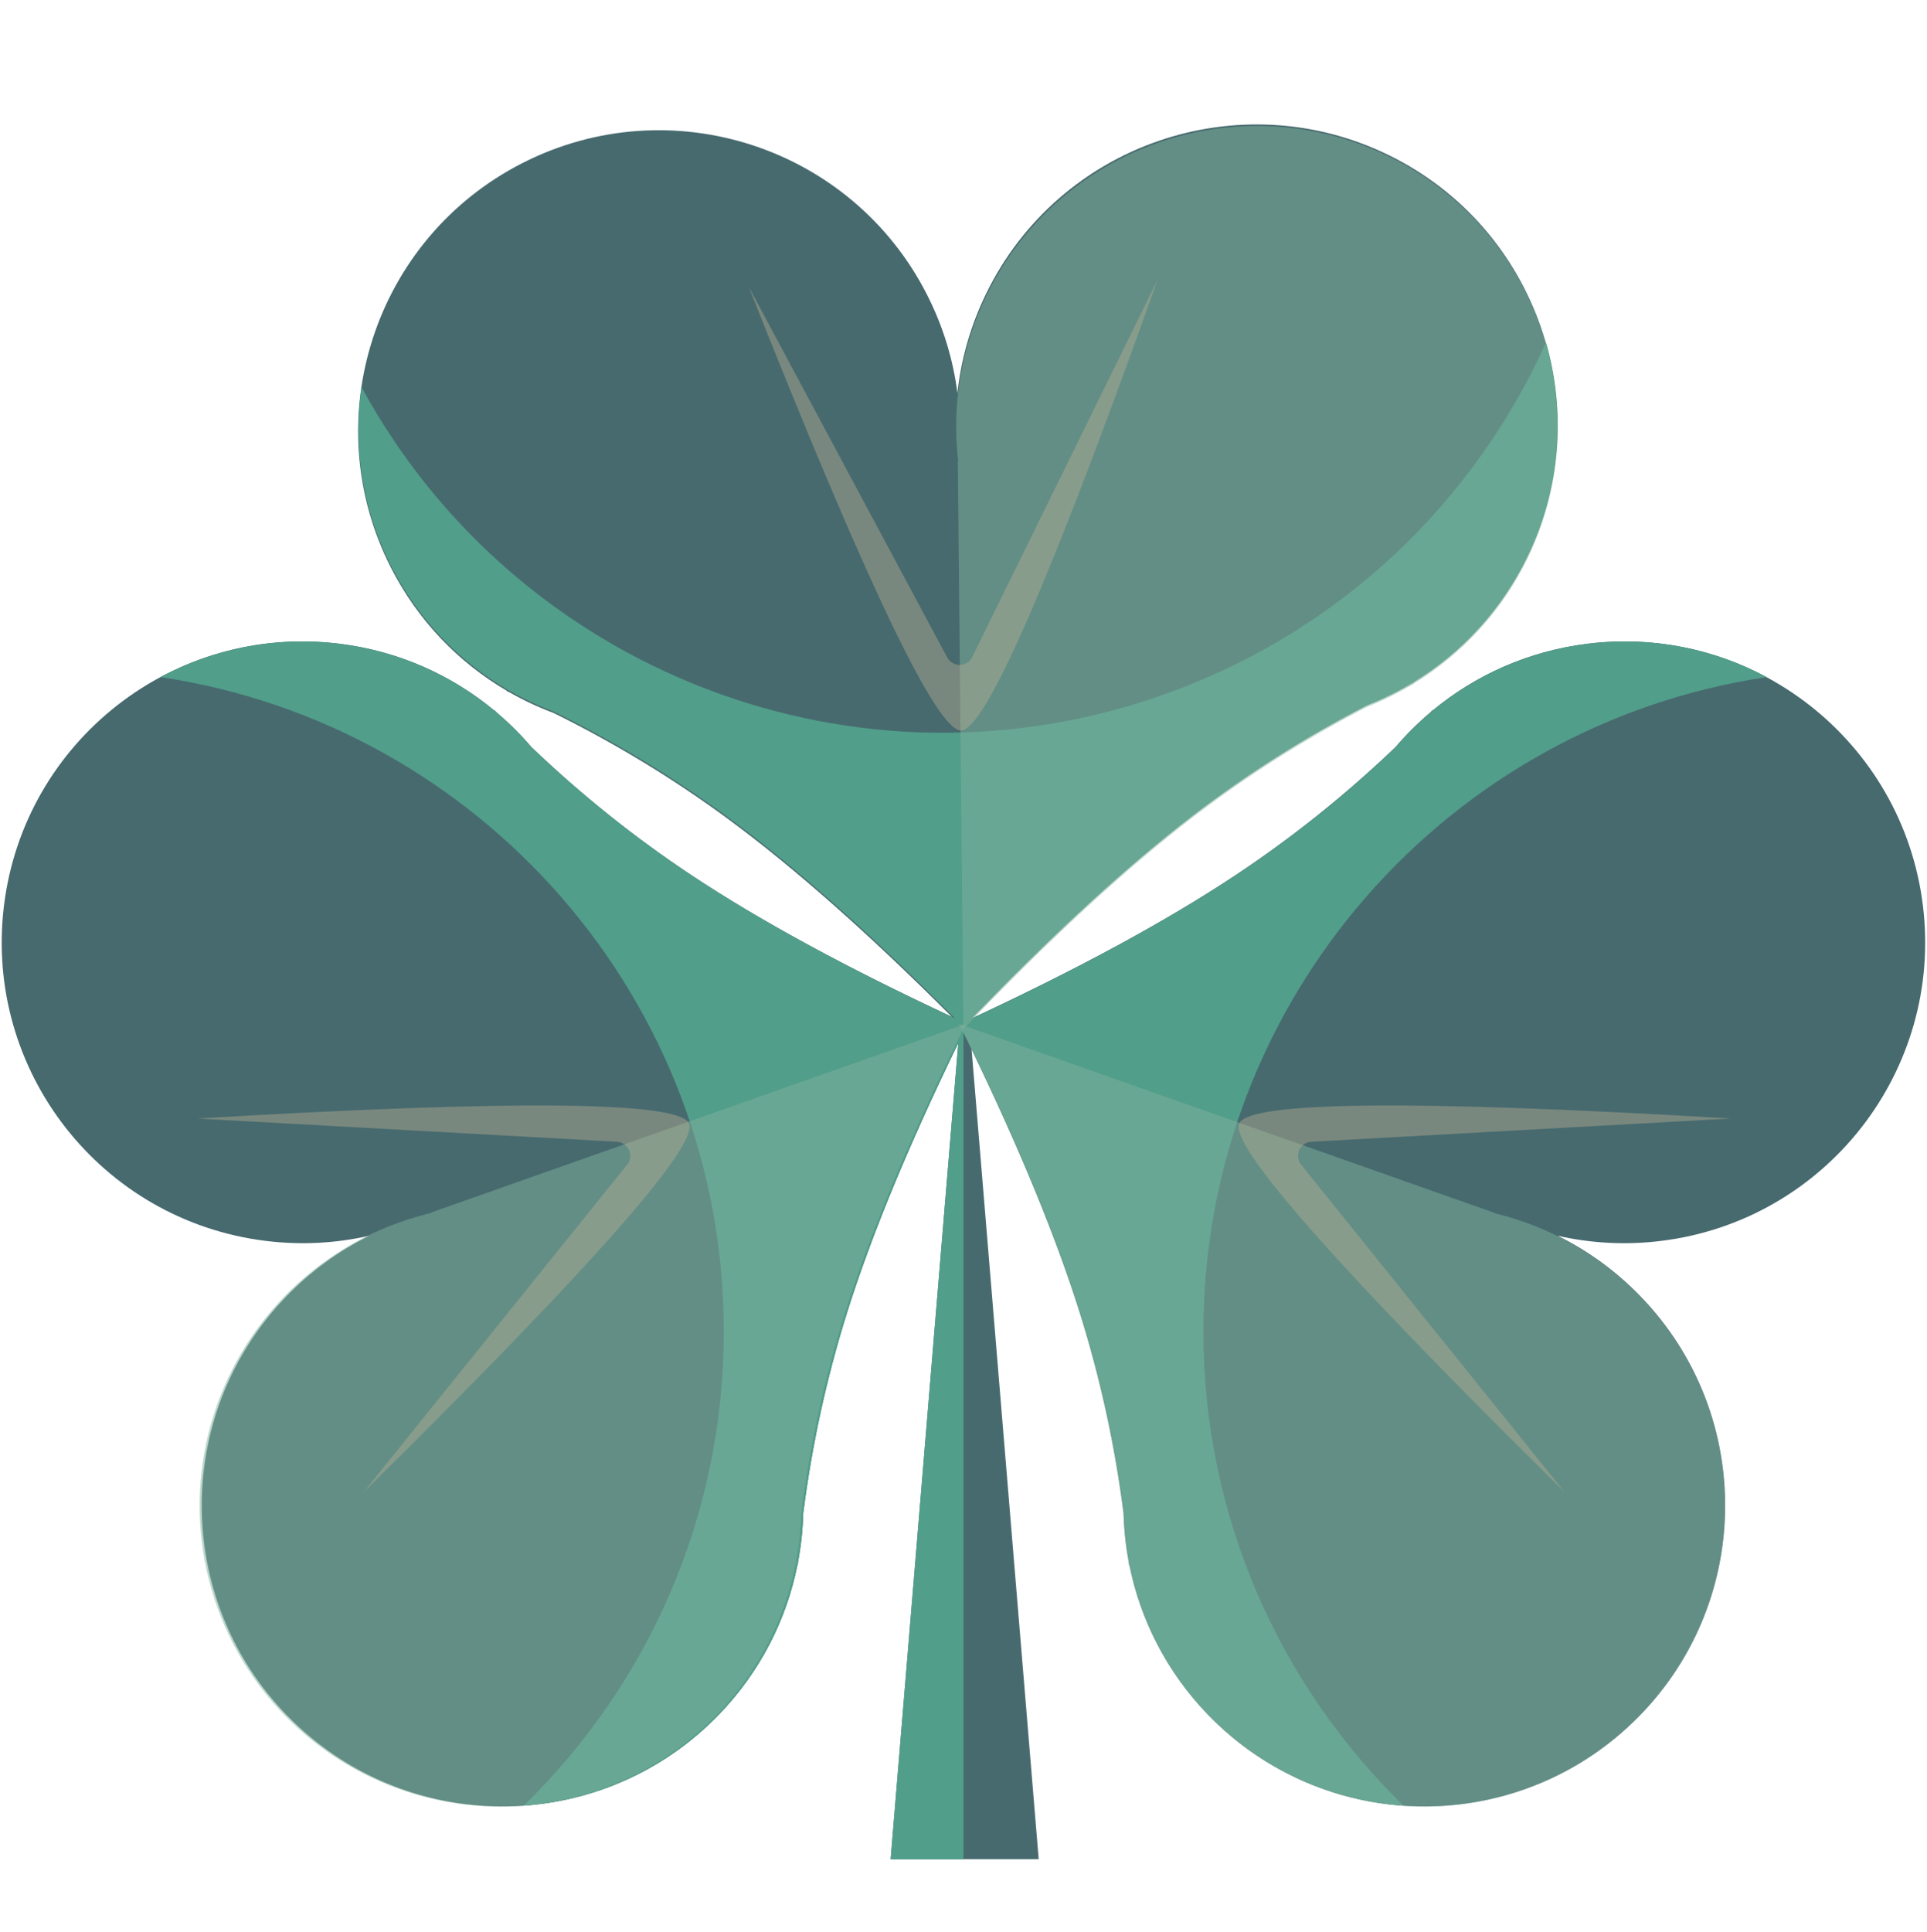 <?xml version="1.0" encoding="UTF-8"?>
<svg width="820px" height="822px" viewBox="0 0 820 822" version="1.1" xmlns="http://www.w3.org/2000/svg" xmlns:xlink="http://www.w3.org/1999/xlink">
    <title>Group 2</title>
    <g id="Page-1" stroke="none" stroke-width="1" fill="none" fill-rule="evenodd">
        <g id="Group-2" transform="translate(0.721, 0.428)">
            <path d="M590.095,65.504 C653.633,96.494 680.018,173.123 649.029,236.661 C637.89,259.499 620.855,277.536 600.651,289.835 L600.805,289.91 C600.387,290.104 599.97,290.297 599.552,290.492 C593.572,294.056 587.318,297.118 580.863,299.656 C554.696,313.149 530.087,328.72 507.034,346.367 C479.196,367.678 447.778,396.495 412.778,432.82 C458.397,411.598 495.783,391.315 524.938,371.97 C549.13,355.919 571.865,337.72 593.141,317.371 C597.643,312.094 602.574,307.178 607.891,302.684 C608.211,302.353 608.53,302.021 608.848,301.689 L608.869,301.859 C627.076,286.76 649.677,276.525 674.897,273.429 C745.062,264.813 808.927,314.71 817.542,384.875 C826.157,455.041 776.261,518.905 706.095,527.521 C690.959,529.379 676.116,528.515 662.058,525.306 C674.919,531.654 686.923,540.288 697.458,551.198 C746.565,602.05 745.151,683.082 694.299,732.19 C643.447,781.297 562.414,779.882 513.307,729.03 C495.657,710.753 484.533,688.576 479.886,665.384 L479.763,665.503 C479.724,665.045 479.685,664.587 479.641,664.13 C478.341,657.289 477.603,650.365 477.427,643.43 C473.696,614.227 467.481,585.775 458.782,558.077 C448.747,526.122 433.39,488.753 412.714,445.969 L441.279,790.572 L378.279,790.572 L407.062,443.356 C385.744,487.233 369.966,525.474 359.727,558.077 C351.028,585.775 344.813,614.227 341.082,643.43 C340.906,650.365 340.168,657.289 338.868,664.13 C338.824,664.587 338.785,665.045 338.747,665.503 L338.623,665.384 C333.976,688.576 322.853,710.753 305.202,729.03 C256.095,779.882 175.062,781.297 124.21,732.19 C73.358,683.082 71.944,602.05 121.051,551.198 C131.586,540.288 143.59,531.654 156.451,525.306 C142.394,528.515 127.55,529.379 112.414,527.521 C42.248,518.905 -7.648,455.041 0.967,384.875 C9.582,314.71 73.447,264.813 143.612,273.429 C168.832,276.525 191.433,286.76 209.64,301.859 L209.661,301.689 C209.979,302.021 210.299,302.353 210.618,302.684 C215.935,307.178 220.866,312.094 225.368,317.371 C246.645,337.72 269.38,355.919 293.571,371.97 C322.424,391.115 359.34,411.179 404.318,432.162 C369.077,396.908 337.48,368.963 309.528,348.329 C286.171,331.087 261.293,315.947 234.895,302.911 C228.397,300.488 222.091,297.536 216.046,294.08 C215.628,293.889 215.207,293.703 214.786,293.517 L214.94,293.44 C194.524,281.496 177.176,263.758 165.641,241.118 C133.547,178.13 158.591,101.052 221.579,68.958 C284.566,36.864 361.645,61.909 393.738,124.896 C400.623,138.409 404.879,152.57 406.694,166.797 C408.237,152.461 412.252,138.145 418.937,124.438 C449.927,60.9 526.557,34.514 590.095,65.504 Z" id="Combined-Shape" fill="#476A6F"></path>
            <path d="M409.279,416.604 L409.279,790.571 L378.279,790.572 L409.279,416.604 Z" id="stalk-shadow" fill="#519E8A"></path>
            <path d="M143.612,273.429 C168.832,276.525 191.433,286.76 209.64,301.859 L209.661,301.689 C209.979,302.021 210.299,302.353 210.618,302.684 C215.935,307.178 220.866,312.094 225.368,317.371 C246.645,337.72 269.38,355.919 293.571,371.97 C323.81,392.034 362.903,413.108 410.851,435.19 L411.104,435.102 C387.729,482.454 370.603,523.445 359.727,558.077 C351.028,585.775 344.813,614.227 341.082,643.43 C340.906,650.365 340.168,657.289 338.868,664.13 C338.824,664.587 338.785,665.045 338.747,665.503 L338.623,665.384 C333.976,688.576 322.853,710.753 305.202,729.03 C282.338,752.707 252.553,765.666 222.115,767.799 C274.651,716.66 307.279,645.176 307.279,566.072 C307.279,424.793 203.204,307.823 67.539,287.648 C90.028,275.569 116.345,270.081 143.612,273.429 Z" id="Combined-Shape" fill="#519E8A"></path>
            <path d="M483.612,273.429 C508.832,276.525 531.433,286.76 549.64,301.859 L549.661,301.689 C549.979,302.021 550.299,302.353 550.618,302.684 C555.935,307.178 560.866,312.094 565.368,317.371 C586.645,337.72 609.38,355.919 633.571,371.97 C663.81,392.034 702.903,413.108 750.851,435.19 L751.104,435.102 C727.729,482.454 710.603,523.445 699.727,558.077 C691.028,585.775 684.813,614.227 681.082,643.43 C680.906,650.365 680.168,657.289 678.868,664.13 C678.824,664.587 678.785,665.045 678.747,665.503 L678.623,665.384 C673.976,688.576 662.853,710.753 645.202,729.03 C622.338,752.707 592.553,765.666 562.115,767.799 C614.651,716.66 647.279,645.176 647.279,566.072 C647.279,424.793 543.204,307.823 407.539,287.648 C430.028,275.569 456.345,270.081 483.612,273.429 Z" id="Combined-Shape-Copy-2" fill="#519E8A" transform="translate(579.322, 520.13) scale(-1, 1) translate(-579.322, -520.13)"></path>
            <path d="M334.612,-0.571 C359.832,2.525 382.433,12.76 400.64,27.859 L400.661,27.689 C400.979,28.021 401.299,28.353 401.618,28.684 C406.935,33.178 411.866,38.094 416.368,43.371 C437.645,63.72 460.38,81.919 484.571,97.97 C514.81,118.034 553.903,139.108 601.851,161.19 L602.104,161.102 C578.729,208.454 561.603,249.445 550.727,284.077 C542.028,311.775 535.813,340.227 532.082,369.43 C531.906,376.365 531.168,383.289 529.868,390.13 C529.824,390.587 529.785,391.045 529.747,391.503 L529.623,391.384 C524.976,414.576 513.853,436.753 496.202,455.03 C473.338,478.707 443.553,491.666 413.115,493.799 C465.651,442.66 498.279,371.176 498.279,292.072 C498.279,150.793 394.204,33.823 258.539,13.648 C281.028,1.569 307.345,-3.919 334.612,-0.571 Z" id="Combined-Shape-Copy-3" fill="#519E8A" transform="translate(430.322, 246.13) scale(-1, 1) rotate(110) translate(-430.322, -246.13)"></path>
            <g id="Group-Copy" opacity="0.517" transform="translate(499.773, 251.723) rotate(26) translate(-499.773, -251.723)translate(371.773, 45.223)" fill="#7EB09B">
                <circle id="Oval-Copy" transform="translate(128, 128) scale(-1, 1) translate(-128, -128)" cx="128" cy="128" r="128"></circle>
                <path d="M128,197 C144.079,247.3 160.235,288.683 176.468,321.15 C192.702,353.617 212.546,384.234 236,413 L20,413 L128,197 Z" id="Triangle-Copy" transform="translate(128, 305) scale(-1, 1) rotate(-180) translate(-128, -305)"></path>
            </g>
            <g id="Group-Copy-2" opacity="0.517" transform="translate(550.773, 583.723) rotate(136) translate(-550.773, -583.723)translate(422.773, 377.223)" fill="#7EB09B">
                <circle id="Oval-Copy" transform="translate(128, 128) scale(-1, 1) translate(-128, -128)" cx="128" cy="128" r="128"></circle>
                <path d="M128,197 C144.079,247.3 160.235,288.683 176.468,321.15 C192.702,353.617 212.546,384.234 236,413 L20,413 L128,197 Z" id="Triangle-Copy" transform="translate(128, 305) scale(-1, 1) rotate(-180) translate(-128, -305)"></path>
            </g>
            <g id="Group-Copy-3" opacity="0.517" transform="translate(266.773, 583.723) scale(-1, 1) rotate(136) translate(-266.773, -583.723)translate(138.773, 377.223)" fill="#7EB09B">
                <circle id="Oval-Copy" transform="translate(128, 128) scale(-1, 1) translate(-128, -128)" cx="128" cy="128" r="128"></circle>
                <path d="M128,197 C144.079,247.3 160.235,288.683 176.468,321.15 C192.702,353.617 212.546,384.234 236,413 L20,413 L128,197 Z" id="Triangle-Copy" transform="translate(128, 305) scale(-1, 1) rotate(-180) translate(-128, -305)"></path>
            </g>
            <path d="M205.549,421.077 C215.867,421.042 244.867,484.473 292.549,611.368 L210.887,452.255 C209.374,449.307 205.757,448.143 202.809,449.657 C201.693,450.23 200.784,451.138 200.211,452.255 L118.549,611.368 L118.549,611.368 C166.231,484.543 195.231,421.113 205.549,421.077 Z" id="Triangle" fill="#B6AD90" opacity="0.45" transform="translate(205.549, 516.223) rotate(66) translate(-205.549, -516.223)"></path>
            <path d="M613.549,421.077 C623.867,421.042 652.867,484.473 700.549,611.368 L618.887,452.255 C617.374,449.307 613.757,448.143 610.809,449.657 C609.693,450.23 608.784,451.138 608.211,452.255 L526.549,611.368 L526.549,611.368 C574.231,484.543 603.231,421.113 613.549,421.077 Z" id="Triangle-Copy-2" fill="#B6AD90" opacity="0.45" transform="translate(613.549, 516.223) scale(-1, 1) rotate(66) translate(-613.549, -516.223)"></path>
            <path d="M406.549,120.076 C416.867,120.041 445.867,183.471 493.549,310.367 L411.887,151.253 C410.374,148.305 406.757,147.142 403.809,148.655 C402.693,149.228 401.784,150.137 401.211,151.253 L319.549,310.367 L319.549,310.367 C367.231,183.541 396.231,120.111 406.549,120.076 Z" id="Triangle-Copy-3" fill="#B6AD90" opacity="0.45" transform="translate(406.549, 215.221) scale(-1, 1) rotate(181) translate(-406.549, -215.221)"></path>
        </g>
    </g>
</svg>